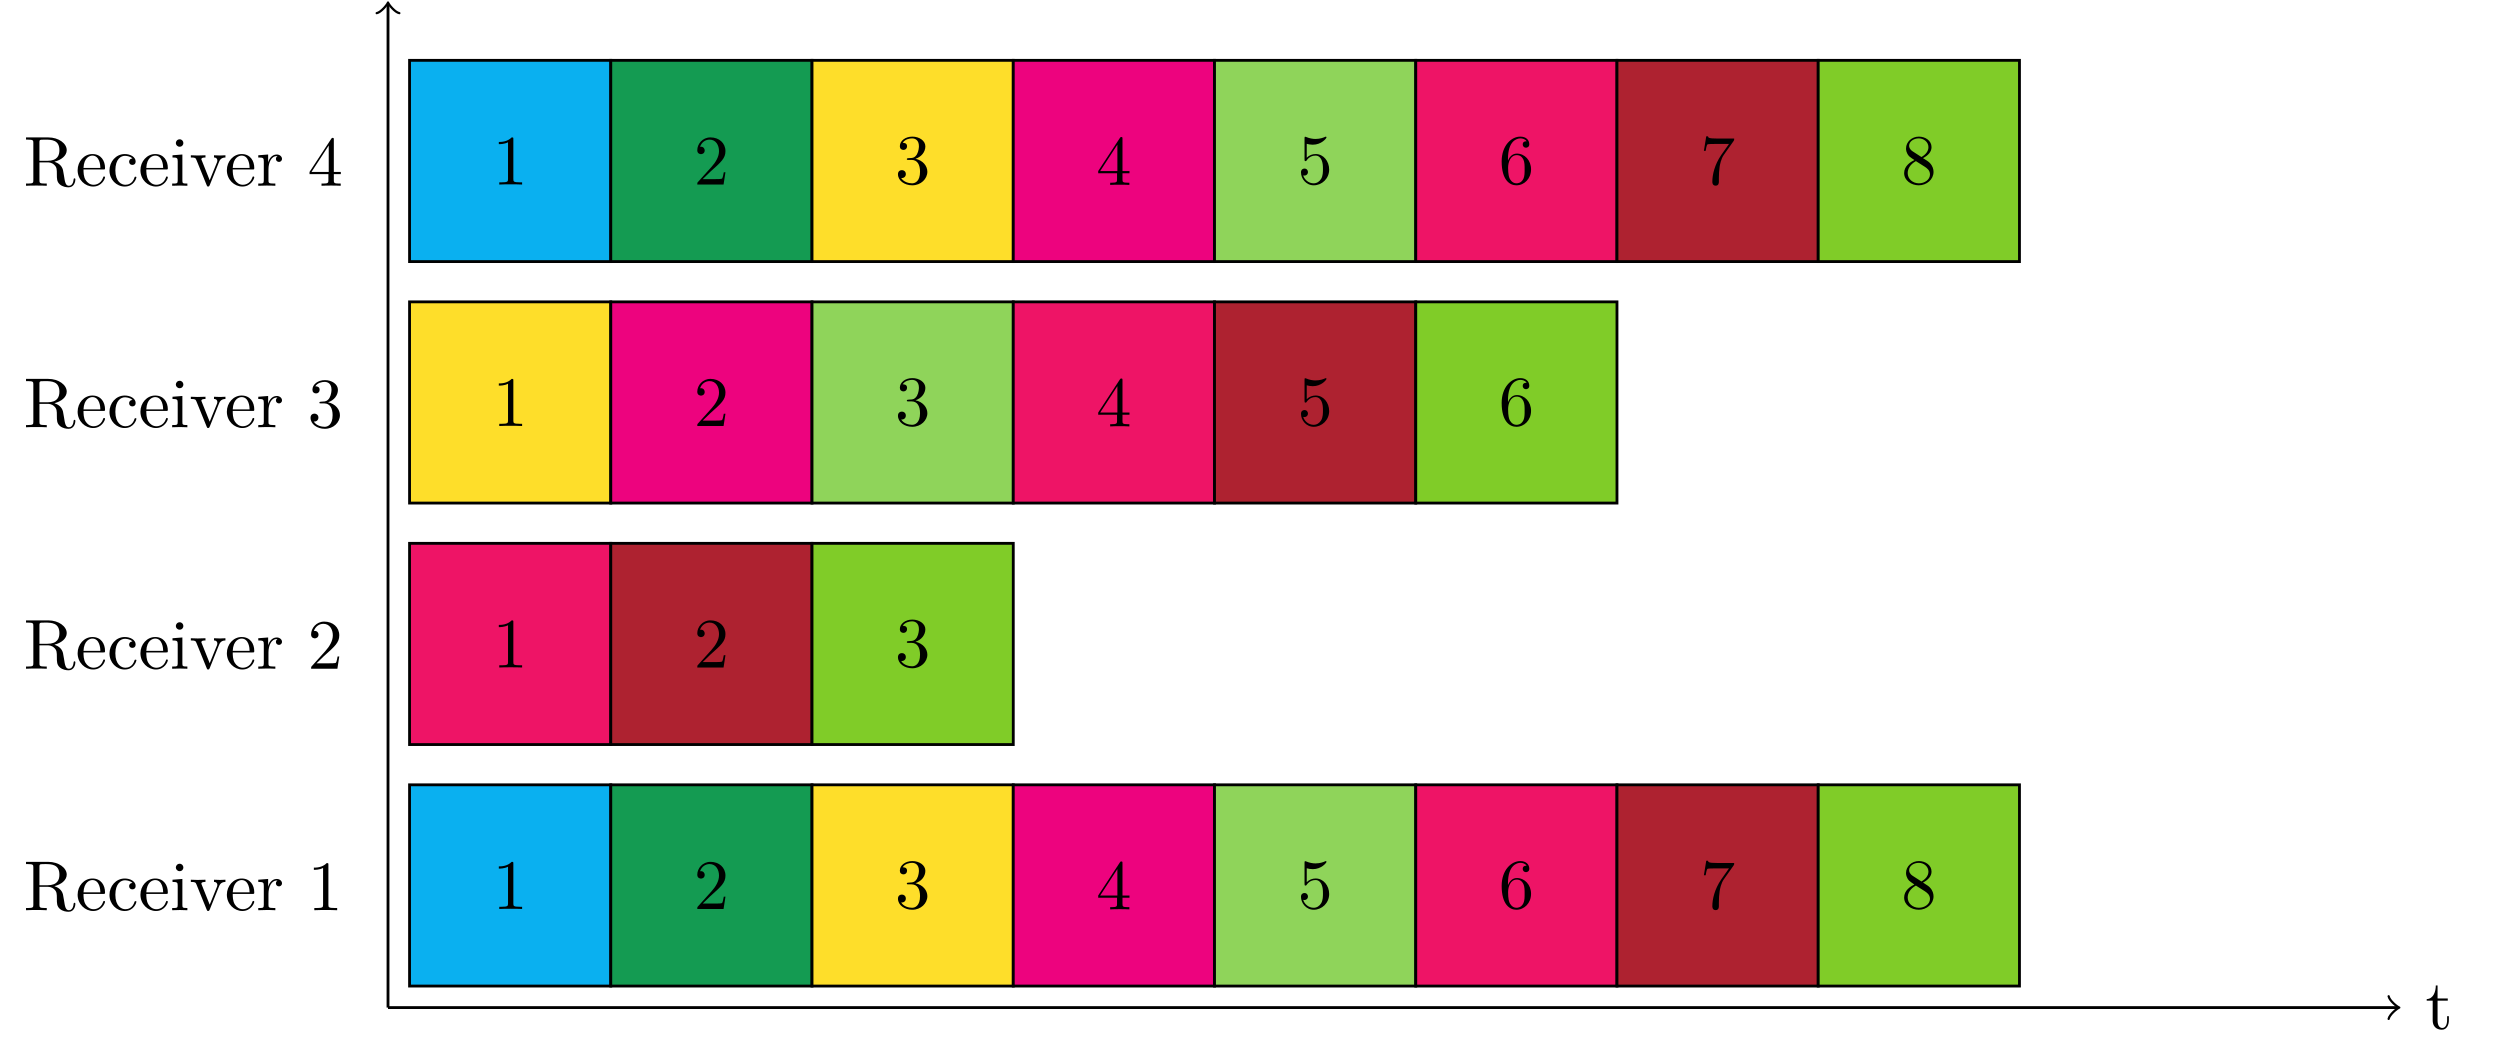 <?xml version="1.0" encoding="UTF-8"?>
<svg xmlns="http://www.w3.org/2000/svg" xmlns:xlink="http://www.w3.org/1999/xlink" width="352.154pt" height="148.37pt" viewBox="0 0 352.154 148.37" version="1.1">
<defs>
<g>
<symbol overflow="visible" id="glyph0-0">
<path style="stroke:none;" d=""/>
</symbol>
<symbol overflow="visible" id="glyph0-1">
<path style="stroke:none;" d="M 3.312 -1.234 L 3.312 -1.797 L 3.062 -1.797 L 3.062 -1.25 C 3.062 -0.516 2.766 -0.141 2.391 -0.141 C 1.719 -0.141 1.719 -1.047 1.719 -1.219 L 1.719 -3.984 L 3.156 -3.984 L 3.156 -4.297 L 1.719 -4.297 L 1.719 -6.125 L 1.469 -6.125 C 1.469 -5.312 1.172 -4.25 0.188 -4.203 L 0.188 -3.984 L 1.031 -3.984 L 1.031 -1.234 C 1.031 -0.016 1.969 0.109 2.328 0.109 C 3.031 0.109 3.312 -0.594 3.312 -1.234 Z M 3.312 -1.234 "/>
</symbol>
<symbol overflow="visible" id="glyph0-2">
<path style="stroke:none;" d="M 4.172 0 L 4.172 -0.312 L 3.859 -0.312 C 2.953 -0.312 2.938 -0.422 2.938 -0.781 L 2.938 -6.375 C 2.938 -6.625 2.938 -6.641 2.703 -6.641 C 2.078 -6 1.203 -6 0.891 -6 L 0.891 -5.688 C 1.094 -5.688 1.672 -5.688 2.188 -5.953 L 2.188 -0.781 C 2.188 -0.422 2.156 -0.312 1.266 -0.312 L 0.953 -0.312 L 0.953 0 C 1.297 -0.031 2.156 -0.031 2.562 -0.031 C 2.953 -0.031 3.828 -0.031 4.172 0 Z M 4.172 0 "/>
</symbol>
<symbol overflow="visible" id="glyph0-3">
<path style="stroke:none;" d="M 4.469 -1.734 L 4.234 -1.734 C 4.172 -1.438 4.109 -1 4 -0.844 C 3.938 -0.766 3.281 -0.766 3.062 -0.766 L 1.266 -0.766 L 2.328 -1.797 C 3.875 -3.172 4.469 -3.703 4.469 -4.703 C 4.469 -5.844 3.578 -6.641 2.359 -6.641 C 1.234 -6.641 0.5 -5.719 0.5 -4.828 C 0.5 -4.281 1 -4.281 1.031 -4.281 C 1.203 -4.281 1.547 -4.391 1.547 -4.812 C 1.547 -5.062 1.359 -5.328 1.016 -5.328 C 0.938 -5.328 0.922 -5.328 0.891 -5.312 C 1.109 -5.969 1.656 -6.328 2.234 -6.328 C 3.141 -6.328 3.562 -5.516 3.562 -4.703 C 3.562 -3.906 3.078 -3.125 2.516 -2.5 L 0.609 -0.375 C 0.5 -0.266 0.5 -0.234 0.5 0 L 4.203 0 Z M 4.469 -1.734 "/>
</symbol>
<symbol overflow="visible" id="glyph0-4">
<path style="stroke:none;" d="M 4.562 -1.703 C 4.562 -2.516 3.922 -3.297 2.891 -3.516 C 3.703 -3.781 4.281 -4.469 4.281 -5.266 C 4.281 -6.078 3.406 -6.641 2.453 -6.641 C 1.453 -6.641 0.688 -6.047 0.688 -5.281 C 0.688 -4.953 0.906 -4.766 1.203 -4.766 C 1.5 -4.766 1.703 -4.984 1.703 -5.281 C 1.703 -5.766 1.234 -5.766 1.094 -5.766 C 1.391 -6.266 2.047 -6.391 2.406 -6.391 C 2.828 -6.391 3.375 -6.172 3.375 -5.281 C 3.375 -5.156 3.344 -4.578 3.094 -4.141 C 2.797 -3.656 2.453 -3.625 2.203 -3.625 C 2.125 -3.609 1.891 -3.594 1.812 -3.594 C 1.734 -3.578 1.672 -3.562 1.672 -3.469 C 1.672 -3.359 1.734 -3.359 1.906 -3.359 L 2.344 -3.359 C 3.156 -3.359 3.531 -2.688 3.531 -1.703 C 3.531 -0.344 2.844 -0.062 2.406 -0.062 C 1.969 -0.062 1.219 -0.234 0.875 -0.812 C 1.219 -0.766 1.531 -0.984 1.531 -1.359 C 1.531 -1.719 1.266 -1.922 0.984 -1.922 C 0.734 -1.922 0.422 -1.781 0.422 -1.344 C 0.422 -0.438 1.344 0.219 2.438 0.219 C 3.656 0.219 4.562 -0.688 4.562 -1.703 Z M 4.562 -1.703 "/>
</symbol>
<symbol overflow="visible" id="glyph0-5">
<path style="stroke:none;" d="M 4.688 -1.641 L 4.688 -1.953 L 3.703 -1.953 L 3.703 -6.484 C 3.703 -6.688 3.703 -6.75 3.531 -6.75 C 3.453 -6.75 3.422 -6.75 3.344 -6.625 L 0.281 -1.953 L 0.281 -1.641 L 2.938 -1.641 L 2.938 -0.781 C 2.938 -0.422 2.906 -0.312 2.172 -0.312 L 1.969 -0.312 L 1.969 0 C 2.375 -0.031 2.891 -0.031 3.312 -0.031 C 3.734 -0.031 4.25 -0.031 4.672 0 L 4.672 -0.312 L 4.453 -0.312 C 3.719 -0.312 3.703 -0.422 3.703 -0.781 L 3.703 -1.641 Z M 2.984 -1.953 L 0.562 -1.953 L 2.984 -5.672 Z M 2.984 -1.953 "/>
</symbol>
<symbol overflow="visible" id="glyph0-6">
<path style="stroke:none;" d="M 4.469 -2 C 4.469 -3.188 3.656 -4.188 2.578 -4.188 C 2.109 -4.188 1.672 -4.031 1.312 -3.672 L 1.312 -5.625 C 1.516 -5.562 1.844 -5.5 2.156 -5.5 C 3.391 -5.5 4.094 -6.406 4.094 -6.531 C 4.094 -6.594 4.062 -6.641 3.984 -6.641 C 3.984 -6.641 3.953 -6.641 3.906 -6.609 C 3.703 -6.516 3.219 -6.312 2.547 -6.312 C 2.156 -6.312 1.688 -6.391 1.219 -6.594 C 1.141 -6.625 1.109 -6.625 1.109 -6.625 C 1 -6.625 1 -6.547 1 -6.391 L 1 -3.438 C 1 -3.266 1 -3.188 1.141 -3.188 C 1.219 -3.188 1.234 -3.203 1.281 -3.266 C 1.391 -3.422 1.75 -3.969 2.562 -3.969 C 3.078 -3.969 3.328 -3.516 3.406 -3.328 C 3.562 -2.953 3.594 -2.578 3.594 -2.078 C 3.594 -1.719 3.594 -1.125 3.344 -0.703 C 3.109 -0.312 2.734 -0.062 2.281 -0.062 C 1.562 -0.062 0.984 -0.594 0.812 -1.172 C 0.844 -1.172 0.875 -1.156 0.984 -1.156 C 1.312 -1.156 1.484 -1.406 1.484 -1.641 C 1.484 -1.891 1.312 -2.141 0.984 -2.141 C 0.844 -2.141 0.5 -2.062 0.5 -1.609 C 0.5 -0.75 1.188 0.219 2.297 0.219 C 3.453 0.219 4.469 -0.734 4.469 -2 Z M 4.469 -2 "/>
</symbol>
<symbol overflow="visible" id="glyph0-7">
<path style="stroke:none;" d="M 4.562 -2.031 C 4.562 -3.297 3.672 -4.25 2.562 -4.25 C 1.891 -4.25 1.516 -3.75 1.312 -3.266 L 1.312 -3.516 C 1.312 -6.031 2.547 -6.391 3.062 -6.391 C 3.297 -6.391 3.719 -6.328 3.938 -5.984 C 3.781 -5.984 3.391 -5.984 3.391 -5.547 C 3.391 -5.234 3.625 -5.078 3.844 -5.078 C 4 -5.078 4.312 -5.172 4.312 -5.562 C 4.312 -6.156 3.875 -6.641 3.047 -6.641 C 1.766 -6.641 0.422 -5.359 0.422 -3.156 C 0.422 -0.484 1.578 0.219 2.5 0.219 C 3.609 0.219 4.562 -0.719 4.562 -2.031 Z M 3.656 -2.047 C 3.656 -1.562 3.656 -1.062 3.484 -0.703 C 3.188 -0.109 2.734 -0.062 2.5 -0.062 C 1.875 -0.062 1.578 -0.656 1.516 -0.812 C 1.328 -1.281 1.328 -2.078 1.328 -2.25 C 1.328 -3.031 1.656 -4.031 2.547 -4.031 C 2.719 -4.031 3.172 -4.031 3.484 -3.406 C 3.656 -3.047 3.656 -2.531 3.656 -2.047 Z M 3.656 -2.047 "/>
</symbol>
<symbol overflow="visible" id="glyph0-8">
<path style="stroke:none;" d="M 4.828 -6.422 L 2.406 -6.422 C 1.203 -6.422 1.172 -6.547 1.141 -6.734 L 0.891 -6.734 L 0.562 -4.688 L 0.812 -4.688 C 0.844 -4.844 0.922 -5.469 1.062 -5.594 C 1.125 -5.656 1.906 -5.656 2.031 -5.656 L 4.094 -5.656 L 2.984 -4.078 C 2.078 -2.734 1.75 -1.344 1.75 -0.328 C 1.75 -0.234 1.75 0.219 2.219 0.219 C 2.672 0.219 2.672 -0.234 2.672 -0.328 L 2.672 -0.844 C 2.672 -1.391 2.703 -1.938 2.781 -2.469 C 2.828 -2.703 2.953 -3.562 3.406 -4.172 L 4.75 -6.078 C 4.828 -6.188 4.828 -6.203 4.828 -6.422 Z M 4.828 -6.422 "/>
</symbol>
<symbol overflow="visible" id="glyph0-9">
<path style="stroke:none;" d="M 4.562 -1.672 C 4.562 -2.031 4.453 -2.484 4.062 -2.906 C 3.875 -3.109 3.719 -3.203 3.078 -3.609 C 3.797 -3.984 4.281 -4.5 4.281 -5.156 C 4.281 -6.078 3.406 -6.641 2.5 -6.641 C 1.5 -6.641 0.688 -5.906 0.688 -4.969 C 0.688 -4.797 0.703 -4.344 1.125 -3.875 C 1.234 -3.766 1.609 -3.516 1.859 -3.344 C 1.281 -3.047 0.422 -2.5 0.422 -1.5 C 0.422 -0.453 1.438 0.219 2.484 0.219 C 3.609 0.219 4.562 -0.609 4.562 -1.672 Z M 3.844 -5.156 C 3.844 -4.578 3.453 -4.109 2.859 -3.766 L 1.625 -4.562 C 1.172 -4.859 1.125 -5.188 1.125 -5.359 C 1.125 -5.969 1.781 -6.391 2.484 -6.391 C 3.203 -6.391 3.844 -5.875 3.844 -5.156 Z M 4.062 -1.312 C 4.062 -0.578 3.312 -0.062 2.5 -0.062 C 1.641 -0.062 0.922 -0.672 0.922 -1.5 C 0.922 -2.078 1.234 -2.719 2.078 -3.188 L 3.312 -2.406 C 3.594 -2.219 4.062 -1.922 4.062 -1.312 Z M 4.062 -1.312 "/>
</symbol>
<symbol overflow="visible" id="glyph0-10">
<path style="stroke:none;" d="M 7.297 -0.875 C 7.297 -0.938 7.297 -1.047 7.172 -1.047 C 7.062 -1.047 7.062 -0.953 7.047 -0.891 C 6.984 -0.172 6.641 0 6.391 0 C 5.906 0 5.828 -0.516 5.688 -1.438 L 5.547 -2.234 C 5.375 -2.875 4.891 -3.203 4.344 -3.391 C 5.297 -3.625 6.078 -4.234 6.078 -5.016 C 6.078 -5.969 4.938 -6.812 3.484 -6.812 L 0.344 -6.812 L 0.344 -6.5 L 0.594 -6.5 C 1.359 -6.5 1.375 -6.391 1.375 -6.031 L 1.375 -0.781 C 1.375 -0.422 1.359 -0.312 0.594 -0.312 L 0.344 -0.312 L 0.344 0 C 0.703 -0.031 1.422 -0.031 1.797 -0.031 C 2.188 -0.031 2.906 -0.031 3.266 0 L 3.266 -0.312 L 3.016 -0.312 C 2.25 -0.312 2.234 -0.422 2.234 -0.781 L 2.234 -3.297 L 3.375 -3.297 C 3.531 -3.297 3.953 -3.297 4.312 -2.953 C 4.688 -2.609 4.688 -2.297 4.688 -1.625 C 4.688 -0.984 4.688 -0.578 5.094 -0.203 C 5.5 0.156 6.047 0.219 6.344 0.219 C 7.125 0.219 7.297 -0.594 7.297 -0.875 Z M 5.047 -5.016 C 5.047 -4.328 4.812 -3.516 3.344 -3.516 L 2.234 -3.516 L 2.234 -6.094 C 2.234 -6.328 2.234 -6.453 2.453 -6.484 C 2.547 -6.5 2.844 -6.5 3.047 -6.5 C 3.938 -6.5 5.047 -6.453 5.047 -5.016 Z M 5.047 -5.016 "/>
</symbol>
<symbol overflow="visible" id="glyph0-11">
<path style="stroke:none;" d="M 4.141 -1.188 C 4.141 -1.281 4.062 -1.312 4 -1.312 C 3.922 -1.312 3.891 -1.25 3.875 -1.172 C 3.531 -0.141 2.625 -0.141 2.531 -0.141 C 2.031 -0.141 1.641 -0.438 1.406 -0.812 C 1.109 -1.281 1.109 -1.938 1.109 -2.297 L 3.891 -2.297 C 4.109 -2.297 4.141 -2.297 4.141 -2.516 C 4.141 -3.5 3.594 -4.469 2.359 -4.469 C 1.203 -4.469 0.281 -3.438 0.281 -2.188 C 0.281 -0.859 1.328 0.109 2.469 0.109 C 3.688 0.109 4.141 -1 4.141 -1.188 Z M 3.484 -2.516 L 1.109 -2.516 C 1.172 -4 2.016 -4.25 2.359 -4.25 C 3.375 -4.25 3.484 -2.906 3.484 -2.516 Z M 3.484 -2.516 "/>
</symbol>
<symbol overflow="visible" id="glyph0-12">
<path style="stroke:none;" d="M 4.141 -1.188 C 4.141 -1.281 4.031 -1.281 4 -1.281 C 3.922 -1.281 3.891 -1.25 3.875 -1.188 C 3.594 -0.266 2.938 -0.141 2.578 -0.141 C 2.047 -0.141 1.172 -0.562 1.172 -2.172 C 1.172 -3.797 1.984 -4.219 2.516 -4.219 C 2.609 -4.219 3.234 -4.203 3.578 -3.844 C 3.172 -3.812 3.109 -3.516 3.109 -3.391 C 3.109 -3.125 3.297 -2.938 3.562 -2.938 C 3.828 -2.938 4.031 -3.094 4.031 -3.406 C 4.031 -4.078 3.266 -4.469 2.5 -4.469 C 1.25 -4.469 0.344 -3.391 0.344 -2.156 C 0.344 -0.875 1.328 0.109 2.484 0.109 C 3.812 0.109 4.141 -1.094 4.141 -1.188 Z M 4.141 -1.188 "/>
</symbol>
<symbol overflow="visible" id="glyph0-13">
<path style="stroke:none;" d="M 2.469 0 L 2.469 -0.312 C 1.797 -0.312 1.766 -0.359 1.766 -0.75 L 1.766 -4.406 L 0.375 -4.297 L 0.375 -3.984 C 1.016 -3.984 1.109 -3.922 1.109 -3.438 L 1.109 -0.75 C 1.109 -0.312 1 -0.312 0.328 -0.312 L 0.328 0 L 1.422 -0.031 C 1.781 -0.031 2.125 -0.016 2.469 0 Z M 1.906 -6.016 C 1.906 -6.297 1.688 -6.547 1.391 -6.547 C 1.047 -6.547 0.844 -6.266 0.844 -6.016 C 0.844 -5.75 1.078 -5.5 1.375 -5.5 C 1.719 -5.5 1.906 -5.766 1.906 -6.016 Z M 1.906 -6.016 "/>
</symbol>
<symbol overflow="visible" id="glyph0-14">
<path style="stroke:none;" d="M 5.062 -3.984 L 5.062 -4.297 C 4.828 -4.281 4.547 -4.266 4.312 -4.266 L 3.453 -4.297 L 3.453 -3.984 C 3.812 -3.984 3.922 -3.75 3.922 -3.562 C 3.922 -3.469 3.906 -3.422 3.875 -3.312 L 2.844 -0.781 L 1.734 -3.562 C 1.672 -3.688 1.672 -3.734 1.672 -3.734 C 1.672 -3.984 2.062 -3.984 2.25 -3.984 L 2.25 -4.297 L 1.156 -4.266 C 0.891 -4.266 0.484 -4.281 0.188 -4.297 L 0.188 -3.984 C 0.812 -3.984 0.859 -3.922 0.984 -3.625 L 2.422 -0.078 C 2.484 0.062 2.5 0.109 2.625 0.109 C 2.766 0.109 2.797 0.016 2.844 -0.078 L 4.141 -3.312 C 4.234 -3.547 4.406 -3.984 5.062 -3.984 Z M 5.062 -3.984 "/>
</symbol>
<symbol overflow="visible" id="glyph0-15">
<path style="stroke:none;" d="M 3.625 -3.797 C 3.625 -4.109 3.312 -4.406 2.891 -4.406 C 2.156 -4.406 1.797 -3.734 1.672 -3.312 L 1.672 -4.406 L 0.281 -4.297 L 0.281 -3.984 C 0.984 -3.984 1.062 -3.922 1.062 -3.422 L 1.062 -0.75 C 1.062 -0.312 0.953 -0.312 0.281 -0.312 L 0.281 0 L 1.422 -0.031 C 1.812 -0.031 2.281 -0.031 2.688 0 L 2.688 -0.312 L 2.469 -0.312 C 1.734 -0.312 1.719 -0.422 1.719 -0.781 L 1.719 -2.312 C 1.719 -3.297 2.141 -4.188 2.891 -4.188 C 2.953 -4.188 2.984 -4.188 3 -4.172 C 2.969 -4.172 2.766 -4.047 2.766 -3.781 C 2.766 -3.516 2.984 -3.359 3.203 -3.359 C 3.375 -3.359 3.625 -3.484 3.625 -3.797 Z M 3.625 -3.797 "/>
</symbol>
</g>
</defs>
<g id="surface1">
<path style="fill:none;stroke-width:0.399;stroke-linecap:butt;stroke-linejoin:miter;stroke:rgb(0%,0%,0%);stroke-opacity:1;stroke-miterlimit:10;" d="M 0 0.001 L 283.008 0.001 " transform="matrix(1,0,0,-1,54.656,141.931)"/>
<path style="fill:none;stroke-width:0.319;stroke-linecap:round;stroke-linejoin:round;stroke:rgb(0%,0%,0%);stroke-opacity:1;stroke-miterlimit:10;" d="M -1.197 1.595 C -1.095 0.997 -0.002 0.099 0.299 0.001 C -0.002 -0.1 -1.095 -0.995 -1.197 -1.592 " transform="matrix(1,0,0,-1,337.666,141.931)"/>
<g style="fill:rgb(0%,0%,0%);fill-opacity:1;">
  <use xlink:href="#glyph0-1" x="341.641" y="144.94"/>
</g>
<path style="fill:none;stroke-width:0.399;stroke-linecap:butt;stroke-linejoin:miter;stroke:rgb(0%,0%,0%);stroke-opacity:1;stroke-miterlimit:10;" d="M 0 0.001 L 0 141.275 " transform="matrix(1,0,0,-1,54.656,141.931)"/>
<path style="fill:none;stroke-width:0.319;stroke-linecap:round;stroke-linejoin:round;stroke:rgb(0%,0%,0%);stroke-opacity:1;stroke-miterlimit:10;" d="M -1.196 1.593 C -1.095 0.996 -0.001 0.101 0.3 -0 C -0.001 -0.098 -1.095 -0.996 -1.196 -1.594 " transform="matrix(0,-1,-1,0,54.656,0.655)"/>
<path style="fill-rule:nonzero;fill:rgb(4.001%,69.125%,93.98%);fill-opacity:1;stroke-width:0.399;stroke-linecap:butt;stroke-linejoin:miter;stroke:rgb(0%,0%,0%);stroke-opacity:1;stroke-miterlimit:10;" d="M 3.035 3.033 L 31.379 3.033 L 31.379 31.38 L 3.035 31.38 Z M 3.035 3.033 " transform="matrix(1,0,0,-1,54.656,141.931)"/>
<g style="fill:rgb(0%,0%,0%);fill-opacity:1;">
  <use xlink:href="#glyph0-2" x="69.373" y="128.041"/>
</g>
<path style="fill-rule:nonzero;fill:rgb(8.043%,60.866%,32.265%);fill-opacity:1;stroke-width:0.399;stroke-linecap:butt;stroke-linejoin:miter;stroke:rgb(0%,0%,0%);stroke-opacity:1;stroke-miterlimit:10;" d="M 31.379 3.033 L 59.727 3.033 L 59.727 31.38 L 31.379 31.38 Z M 31.379 3.033 " transform="matrix(1,0,0,-1,54.656,141.931)"/>
<g style="fill:rgb(0%,0%,0%);fill-opacity:1;">
  <use xlink:href="#glyph0-3" x="97.719" y="128.041"/>
</g>
<path style="fill-rule:nonzero;fill:rgb(99.287%,87.067%,16.464%);fill-opacity:1;stroke-width:0.399;stroke-linecap:butt;stroke-linejoin:miter;stroke:rgb(0%,0%,0%);stroke-opacity:1;stroke-miterlimit:10;" d="M 59.727 3.033 L 88.074 3.033 L 88.074 31.38 L 59.727 31.38 Z M 59.727 3.033 " transform="matrix(1,0,0,-1,54.656,141.931)"/>
<g style="fill:rgb(0%,0%,0%);fill-opacity:1;">
  <use xlink:href="#glyph0-4" x="126.066" y="127.932"/>
</g>
<path style="fill-rule:nonzero;fill:rgb(92.599%,1.427%,49.599%);fill-opacity:1;stroke-width:0.399;stroke-linecap:butt;stroke-linejoin:miter;stroke:rgb(0%,0%,0%);stroke-opacity:1;stroke-miterlimit:10;" d="M 88.074 3.033 L 116.422 3.033 L 116.422 31.38 L 88.074 31.38 Z M 88.074 3.033 " transform="matrix(1,0,0,-1,54.656,141.931)"/>
<g style="fill:rgb(0%,0%,0%);fill-opacity:1;">
  <use xlink:href="#glyph0-5" x="154.412" y="128.096"/>
</g>
<path style="fill-rule:nonzero;fill:rgb(56.001%,82.843%,35.497%);fill-opacity:1;stroke-width:0.399;stroke-linecap:butt;stroke-linejoin:miter;stroke:rgb(0%,0%,0%);stroke-opacity:1;stroke-miterlimit:10;" d="M 116.422 3.033 L 144.77 3.033 L 144.77 31.38 L 116.422 31.38 Z M 116.422 3.033 " transform="matrix(1,0,0,-1,54.656,141.931)"/>
<g style="fill:rgb(0%,0%,0%);fill-opacity:1;">
  <use xlink:href="#glyph0-6" x="182.759" y="127.932"/>
</g>
<path style="fill-rule:nonzero;fill:rgb(92.993%,8.031%,39.876%);fill-opacity:1;stroke-width:0.399;stroke-linecap:butt;stroke-linejoin:miter;stroke:rgb(0%,0%,0%);stroke-opacity:1;stroke-miterlimit:10;" d="M 144.77 3.033 L 173.114 3.033 L 173.114 31.38 L 144.77 31.38 Z M 144.77 3.033 " transform="matrix(1,0,0,-1,54.656,141.931)"/>
<g style="fill:rgb(0%,0%,0%);fill-opacity:1;">
  <use xlink:href="#glyph0-7" x="211.105" y="127.932"/>
</g>
<path style="fill-rule:nonzero;fill:rgb(68.024%,13.4%,19.069%);fill-opacity:1;stroke-width:0.399;stroke-linecap:butt;stroke-linejoin:miter;stroke:rgb(0%,0%,0%);stroke-opacity:1;stroke-miterlimit:10;" d="M 173.114 3.033 L 201.461 3.033 L 201.461 31.38 L 173.114 31.38 Z M 173.114 3.033 " transform="matrix(1,0,0,-1,54.656,141.931)"/>
<g style="fill:rgb(0%,0%,0%);fill-opacity:1;">
  <use xlink:href="#glyph0-8" x="239.452" y="127.982"/>
</g>
<path style="fill-rule:nonzero;fill:rgb(50%,79.999%,15.685%);fill-opacity:1;stroke-width:0.399;stroke-linecap:butt;stroke-linejoin:miter;stroke:rgb(0%,0%,0%);stroke-opacity:1;stroke-miterlimit:10;" d="M 201.461 3.033 L 229.809 3.033 L 229.809 31.38 L 201.461 31.38 Z M 201.461 3.033 " transform="matrix(1,0,0,-1,54.656,141.931)"/>
<g style="fill:rgb(0%,0%,0%);fill-opacity:1;">
  <use xlink:href="#glyph0-9" x="267.798" y="127.932"/>
</g>
<path style="fill-rule:nonzero;fill:rgb(92.993%,8.031%,39.876%);fill-opacity:1;stroke-width:0.399;stroke-linecap:butt;stroke-linejoin:miter;stroke:rgb(0%,0%,0%);stroke-opacity:1;stroke-miterlimit:10;" d="M 3.035 37.052 L 31.379 37.052 L 31.379 65.396 L 3.035 65.396 Z M 3.035 37.052 " transform="matrix(1,0,0,-1,54.656,141.931)"/>
<g style="fill:rgb(0%,0%,0%);fill-opacity:1;">
  <use xlink:href="#glyph0-2" x="69.373" y="94.026"/>
</g>
<path style="fill-rule:nonzero;fill:rgb(68.024%,13.4%,19.069%);fill-opacity:1;stroke-width:0.399;stroke-linecap:butt;stroke-linejoin:miter;stroke:rgb(0%,0%,0%);stroke-opacity:1;stroke-miterlimit:10;" d="M 31.379 37.052 L 59.727 37.052 L 59.727 65.396 L 31.379 65.396 Z M 31.379 37.052 " transform="matrix(1,0,0,-1,54.656,141.931)"/>
<g style="fill:rgb(0%,0%,0%);fill-opacity:1;">
  <use xlink:href="#glyph0-3" x="97.719" y="94.026"/>
</g>
<path style="fill-rule:nonzero;fill:rgb(50%,79.999%,15.685%);fill-opacity:1;stroke-width:0.399;stroke-linecap:butt;stroke-linejoin:miter;stroke:rgb(0%,0%,0%);stroke-opacity:1;stroke-miterlimit:10;" d="M 59.727 37.052 L 88.074 37.052 L 88.074 65.396 L 59.727 65.396 Z M 59.727 37.052 " transform="matrix(1,0,0,-1,54.656,141.931)"/>
<g style="fill:rgb(0%,0%,0%);fill-opacity:1;">
  <use xlink:href="#glyph0-4" x="126.066" y="93.916"/>
</g>
<path style="fill-rule:nonzero;fill:rgb(99.287%,87.067%,16.464%);fill-opacity:1;stroke-width:0.399;stroke-linecap:butt;stroke-linejoin:miter;stroke:rgb(0%,0%,0%);stroke-opacity:1;stroke-miterlimit:10;" d="M 3.035 71.068 L 31.379 71.068 L 31.379 99.411 L 3.035 99.411 Z M 3.035 71.068 " transform="matrix(1,0,0,-1,54.656,141.931)"/>
<g style="fill:rgb(0%,0%,0%);fill-opacity:1;">
  <use xlink:href="#glyph0-2" x="69.373" y="60.01"/>
</g>
<path style="fill-rule:nonzero;fill:rgb(92.599%,1.427%,49.599%);fill-opacity:1;stroke-width:0.399;stroke-linecap:butt;stroke-linejoin:miter;stroke:rgb(0%,0%,0%);stroke-opacity:1;stroke-miterlimit:10;" d="M 31.379 71.068 L 59.727 71.068 L 59.727 99.411 L 31.379 99.411 Z M 31.379 71.068 " transform="matrix(1,0,0,-1,54.656,141.931)"/>
<g style="fill:rgb(0%,0%,0%);fill-opacity:1;">
  <use xlink:href="#glyph0-3" x="97.719" y="60.01"/>
</g>
<path style="fill-rule:nonzero;fill:rgb(56.001%,82.843%,35.497%);fill-opacity:1;stroke-width:0.399;stroke-linecap:butt;stroke-linejoin:miter;stroke:rgb(0%,0%,0%);stroke-opacity:1;stroke-miterlimit:10;" d="M 59.727 71.068 L 88.074 71.068 L 88.074 99.411 L 59.727 99.411 Z M 59.727 71.068 " transform="matrix(1,0,0,-1,54.656,141.931)"/>
<g style="fill:rgb(0%,0%,0%);fill-opacity:1;">
  <use xlink:href="#glyph0-4" x="126.066" y="59.901"/>
</g>
<path style="fill-rule:nonzero;fill:rgb(92.993%,8.031%,39.876%);fill-opacity:1;stroke-width:0.399;stroke-linecap:butt;stroke-linejoin:miter;stroke:rgb(0%,0%,0%);stroke-opacity:1;stroke-miterlimit:10;" d="M 88.074 71.068 L 116.422 71.068 L 116.422 99.411 L 88.074 99.411 Z M 88.074 71.068 " transform="matrix(1,0,0,-1,54.656,141.931)"/>
<g style="fill:rgb(0%,0%,0%);fill-opacity:1;">
  <use xlink:href="#glyph0-5" x="154.412" y="60.065"/>
</g>
<path style="fill-rule:nonzero;fill:rgb(68.024%,13.4%,19.069%);fill-opacity:1;stroke-width:0.399;stroke-linecap:butt;stroke-linejoin:miter;stroke:rgb(0%,0%,0%);stroke-opacity:1;stroke-miterlimit:10;" d="M 116.422 71.068 L 144.77 71.068 L 144.77 99.411 L 116.422 99.411 Z M 116.422 71.068 " transform="matrix(1,0,0,-1,54.656,141.931)"/>
<g style="fill:rgb(0%,0%,0%);fill-opacity:1;">
  <use xlink:href="#glyph0-6" x="182.759" y="59.901"/>
</g>
<path style="fill-rule:nonzero;fill:rgb(50%,79.999%,15.685%);fill-opacity:1;stroke-width:0.399;stroke-linecap:butt;stroke-linejoin:miter;stroke:rgb(0%,0%,0%);stroke-opacity:1;stroke-miterlimit:10;" d="M 144.77 71.068 L 173.114 71.068 L 173.114 99.411 L 144.77 99.411 Z M 144.77 71.068 " transform="matrix(1,0,0,-1,54.656,141.931)"/>
<g style="fill:rgb(0%,0%,0%);fill-opacity:1;">
  <use xlink:href="#glyph0-7" x="211.105" y="59.901"/>
</g>
<path style="fill-rule:nonzero;fill:rgb(4.001%,69.125%,93.98%);fill-opacity:1;stroke-width:0.399;stroke-linecap:butt;stroke-linejoin:miter;stroke:rgb(0%,0%,0%);stroke-opacity:1;stroke-miterlimit:10;" d="M 3.035 105.083 L 31.379 105.083 L 31.379 133.431 L 3.035 133.431 Z M 3.035 105.083 " transform="matrix(1,0,0,-1,54.656,141.931)"/>
<g style="fill:rgb(0%,0%,0%);fill-opacity:1;">
  <use xlink:href="#glyph0-2" x="69.373" y="25.995"/>
</g>
<path style="fill-rule:nonzero;fill:rgb(8.043%,60.866%,32.265%);fill-opacity:1;stroke-width:0.399;stroke-linecap:butt;stroke-linejoin:miter;stroke:rgb(0%,0%,0%);stroke-opacity:1;stroke-miterlimit:10;" d="M 31.379 105.083 L 59.727 105.083 L 59.727 133.431 L 31.379 133.431 Z M 31.379 105.083 " transform="matrix(1,0,0,-1,54.656,141.931)"/>
<g style="fill:rgb(0%,0%,0%);fill-opacity:1;">
  <use xlink:href="#glyph0-3" x="97.719" y="25.995"/>
</g>
<path style="fill-rule:nonzero;fill:rgb(99.287%,87.067%,16.464%);fill-opacity:1;stroke-width:0.399;stroke-linecap:butt;stroke-linejoin:miter;stroke:rgb(0%,0%,0%);stroke-opacity:1;stroke-miterlimit:10;" d="M 59.727 105.083 L 88.074 105.083 L 88.074 133.431 L 59.727 133.431 Z M 59.727 105.083 " transform="matrix(1,0,0,-1,54.656,141.931)"/>
<g style="fill:rgb(0%,0%,0%);fill-opacity:1;">
  <use xlink:href="#glyph0-4" x="126.066" y="25.885"/>
</g>
<path style="fill-rule:nonzero;fill:rgb(92.599%,1.427%,49.599%);fill-opacity:1;stroke-width:0.399;stroke-linecap:butt;stroke-linejoin:miter;stroke:rgb(0%,0%,0%);stroke-opacity:1;stroke-miterlimit:10;" d="M 88.074 105.083 L 116.422 105.083 L 116.422 133.431 L 88.074 133.431 Z M 88.074 105.083 " transform="matrix(1,0,0,-1,54.656,141.931)"/>
<g style="fill:rgb(0%,0%,0%);fill-opacity:1;">
  <use xlink:href="#glyph0-5" x="154.412" y="26.049"/>
</g>
<path style="fill-rule:nonzero;fill:rgb(56.001%,82.843%,35.497%);fill-opacity:1;stroke-width:0.399;stroke-linecap:butt;stroke-linejoin:miter;stroke:rgb(0%,0%,0%);stroke-opacity:1;stroke-miterlimit:10;" d="M 116.422 105.083 L 144.77 105.083 L 144.77 133.431 L 116.422 133.431 Z M 116.422 105.083 " transform="matrix(1,0,0,-1,54.656,141.931)"/>
<g style="fill:rgb(0%,0%,0%);fill-opacity:1;">
  <use xlink:href="#glyph0-6" x="182.759" y="25.885"/>
</g>
<path style="fill-rule:nonzero;fill:rgb(92.993%,8.031%,39.876%);fill-opacity:1;stroke-width:0.399;stroke-linecap:butt;stroke-linejoin:miter;stroke:rgb(0%,0%,0%);stroke-opacity:1;stroke-miterlimit:10;" d="M 144.77 105.083 L 173.114 105.083 L 173.114 133.431 L 144.77 133.431 Z M 144.77 105.083 " transform="matrix(1,0,0,-1,54.656,141.931)"/>
<g style="fill:rgb(0%,0%,0%);fill-opacity:1;">
  <use xlink:href="#glyph0-7" x="211.105" y="25.885"/>
</g>
<path style="fill-rule:nonzero;fill:rgb(68.024%,13.4%,19.069%);fill-opacity:1;stroke-width:0.399;stroke-linecap:butt;stroke-linejoin:miter;stroke:rgb(0%,0%,0%);stroke-opacity:1;stroke-miterlimit:10;" d="M 173.114 105.083 L 201.461 105.083 L 201.461 133.431 L 173.114 133.431 Z M 173.114 105.083 " transform="matrix(1,0,0,-1,54.656,141.931)"/>
<g style="fill:rgb(0%,0%,0%);fill-opacity:1;">
  <use xlink:href="#glyph0-8" x="239.452" y="25.935"/>
</g>
<path style="fill-rule:nonzero;fill:rgb(50%,79.999%,15.685%);fill-opacity:1;stroke-width:0.399;stroke-linecap:butt;stroke-linejoin:miter;stroke:rgb(0%,0%,0%);stroke-opacity:1;stroke-miterlimit:10;" d="M 201.461 105.083 L 229.809 105.083 L 229.809 133.431 L 201.461 133.431 Z M 201.461 105.083 " transform="matrix(1,0,0,-1,54.656,141.931)"/>
<g style="fill:rgb(0%,0%,0%);fill-opacity:1;">
  <use xlink:href="#glyph0-9" x="267.798" y="25.885"/>
</g>
<g style="fill:rgb(0%,0%,0%);fill-opacity:1;">
  <use xlink:href="#glyph0-10" x="3.321" y="128.216"/>
  <use xlink:href="#glyph0-11" x="10.654" y="128.216"/>
  <use xlink:href="#glyph0-12" x="15.077" y="128.216"/>
  <use xlink:href="#glyph0-11" x="19.5" y="128.216"/>
  <use xlink:href="#glyph0-13" x="23.924" y="128.216"/>
  <use xlink:href="#glyph0-14" x="26.693" y="128.216"/>
</g>
<g style="fill:rgb(0%,0%,0%);fill-opacity:1;">
  <use xlink:href="#glyph0-11" x="31.675" y="128.216"/>
  <use xlink:href="#glyph0-15" x="36.098" y="128.216"/>
</g>
<g style="fill:rgb(0%,0%,0%);fill-opacity:1;">
  <use xlink:href="#glyph0-2" x="43.321" y="128.216"/>
</g>
<g style="fill:rgb(0%,0%,0%);fill-opacity:1;">
  <use xlink:href="#glyph0-10" x="3.321" y="94.2"/>
  <use xlink:href="#glyph0-11" x="10.654" y="94.2"/>
  <use xlink:href="#glyph0-12" x="15.077" y="94.2"/>
  <use xlink:href="#glyph0-11" x="19.5" y="94.2"/>
  <use xlink:href="#glyph0-13" x="23.924" y="94.2"/>
  <use xlink:href="#glyph0-14" x="26.693" y="94.2"/>
</g>
<g style="fill:rgb(0%,0%,0%);fill-opacity:1;">
  <use xlink:href="#glyph0-11" x="31.675" y="94.2"/>
  <use xlink:href="#glyph0-15" x="36.098" y="94.2"/>
</g>
<g style="fill:rgb(0%,0%,0%);fill-opacity:1;">
  <use xlink:href="#glyph0-3" x="43.321" y="94.2"/>
</g>
<g style="fill:rgb(0%,0%,0%);fill-opacity:1;">
  <use xlink:href="#glyph0-10" x="3.321" y="60.184"/>
  <use xlink:href="#glyph0-11" x="10.654" y="60.184"/>
  <use xlink:href="#glyph0-12" x="15.077" y="60.184"/>
  <use xlink:href="#glyph0-11" x="19.5" y="60.184"/>
  <use xlink:href="#glyph0-13" x="23.924" y="60.184"/>
  <use xlink:href="#glyph0-14" x="26.693" y="60.184"/>
</g>
<g style="fill:rgb(0%,0%,0%);fill-opacity:1;">
  <use xlink:href="#glyph0-11" x="31.675" y="60.184"/>
  <use xlink:href="#glyph0-15" x="36.098" y="60.184"/>
</g>
<g style="fill:rgb(0%,0%,0%);fill-opacity:1;">
  <use xlink:href="#glyph0-4" x="43.321" y="60.184"/>
</g>
<g style="fill:rgb(0%,0%,0%);fill-opacity:1;">
  <use xlink:href="#glyph0-10" x="3.321" y="26.169"/>
  <use xlink:href="#glyph0-11" x="10.654" y="26.169"/>
  <use xlink:href="#glyph0-12" x="15.077" y="26.169"/>
  <use xlink:href="#glyph0-11" x="19.5" y="26.169"/>
  <use xlink:href="#glyph0-13" x="23.924" y="26.169"/>
  <use xlink:href="#glyph0-14" x="26.693" y="26.169"/>
</g>
<g style="fill:rgb(0%,0%,0%);fill-opacity:1;">
  <use xlink:href="#glyph0-11" x="31.675" y="26.169"/>
  <use xlink:href="#glyph0-15" x="36.098" y="26.169"/>
</g>
<g style="fill:rgb(0%,0%,0%);fill-opacity:1;">
  <use xlink:href="#glyph0-5" x="43.321" y="26.169"/>
</g>
</g>
</svg>
